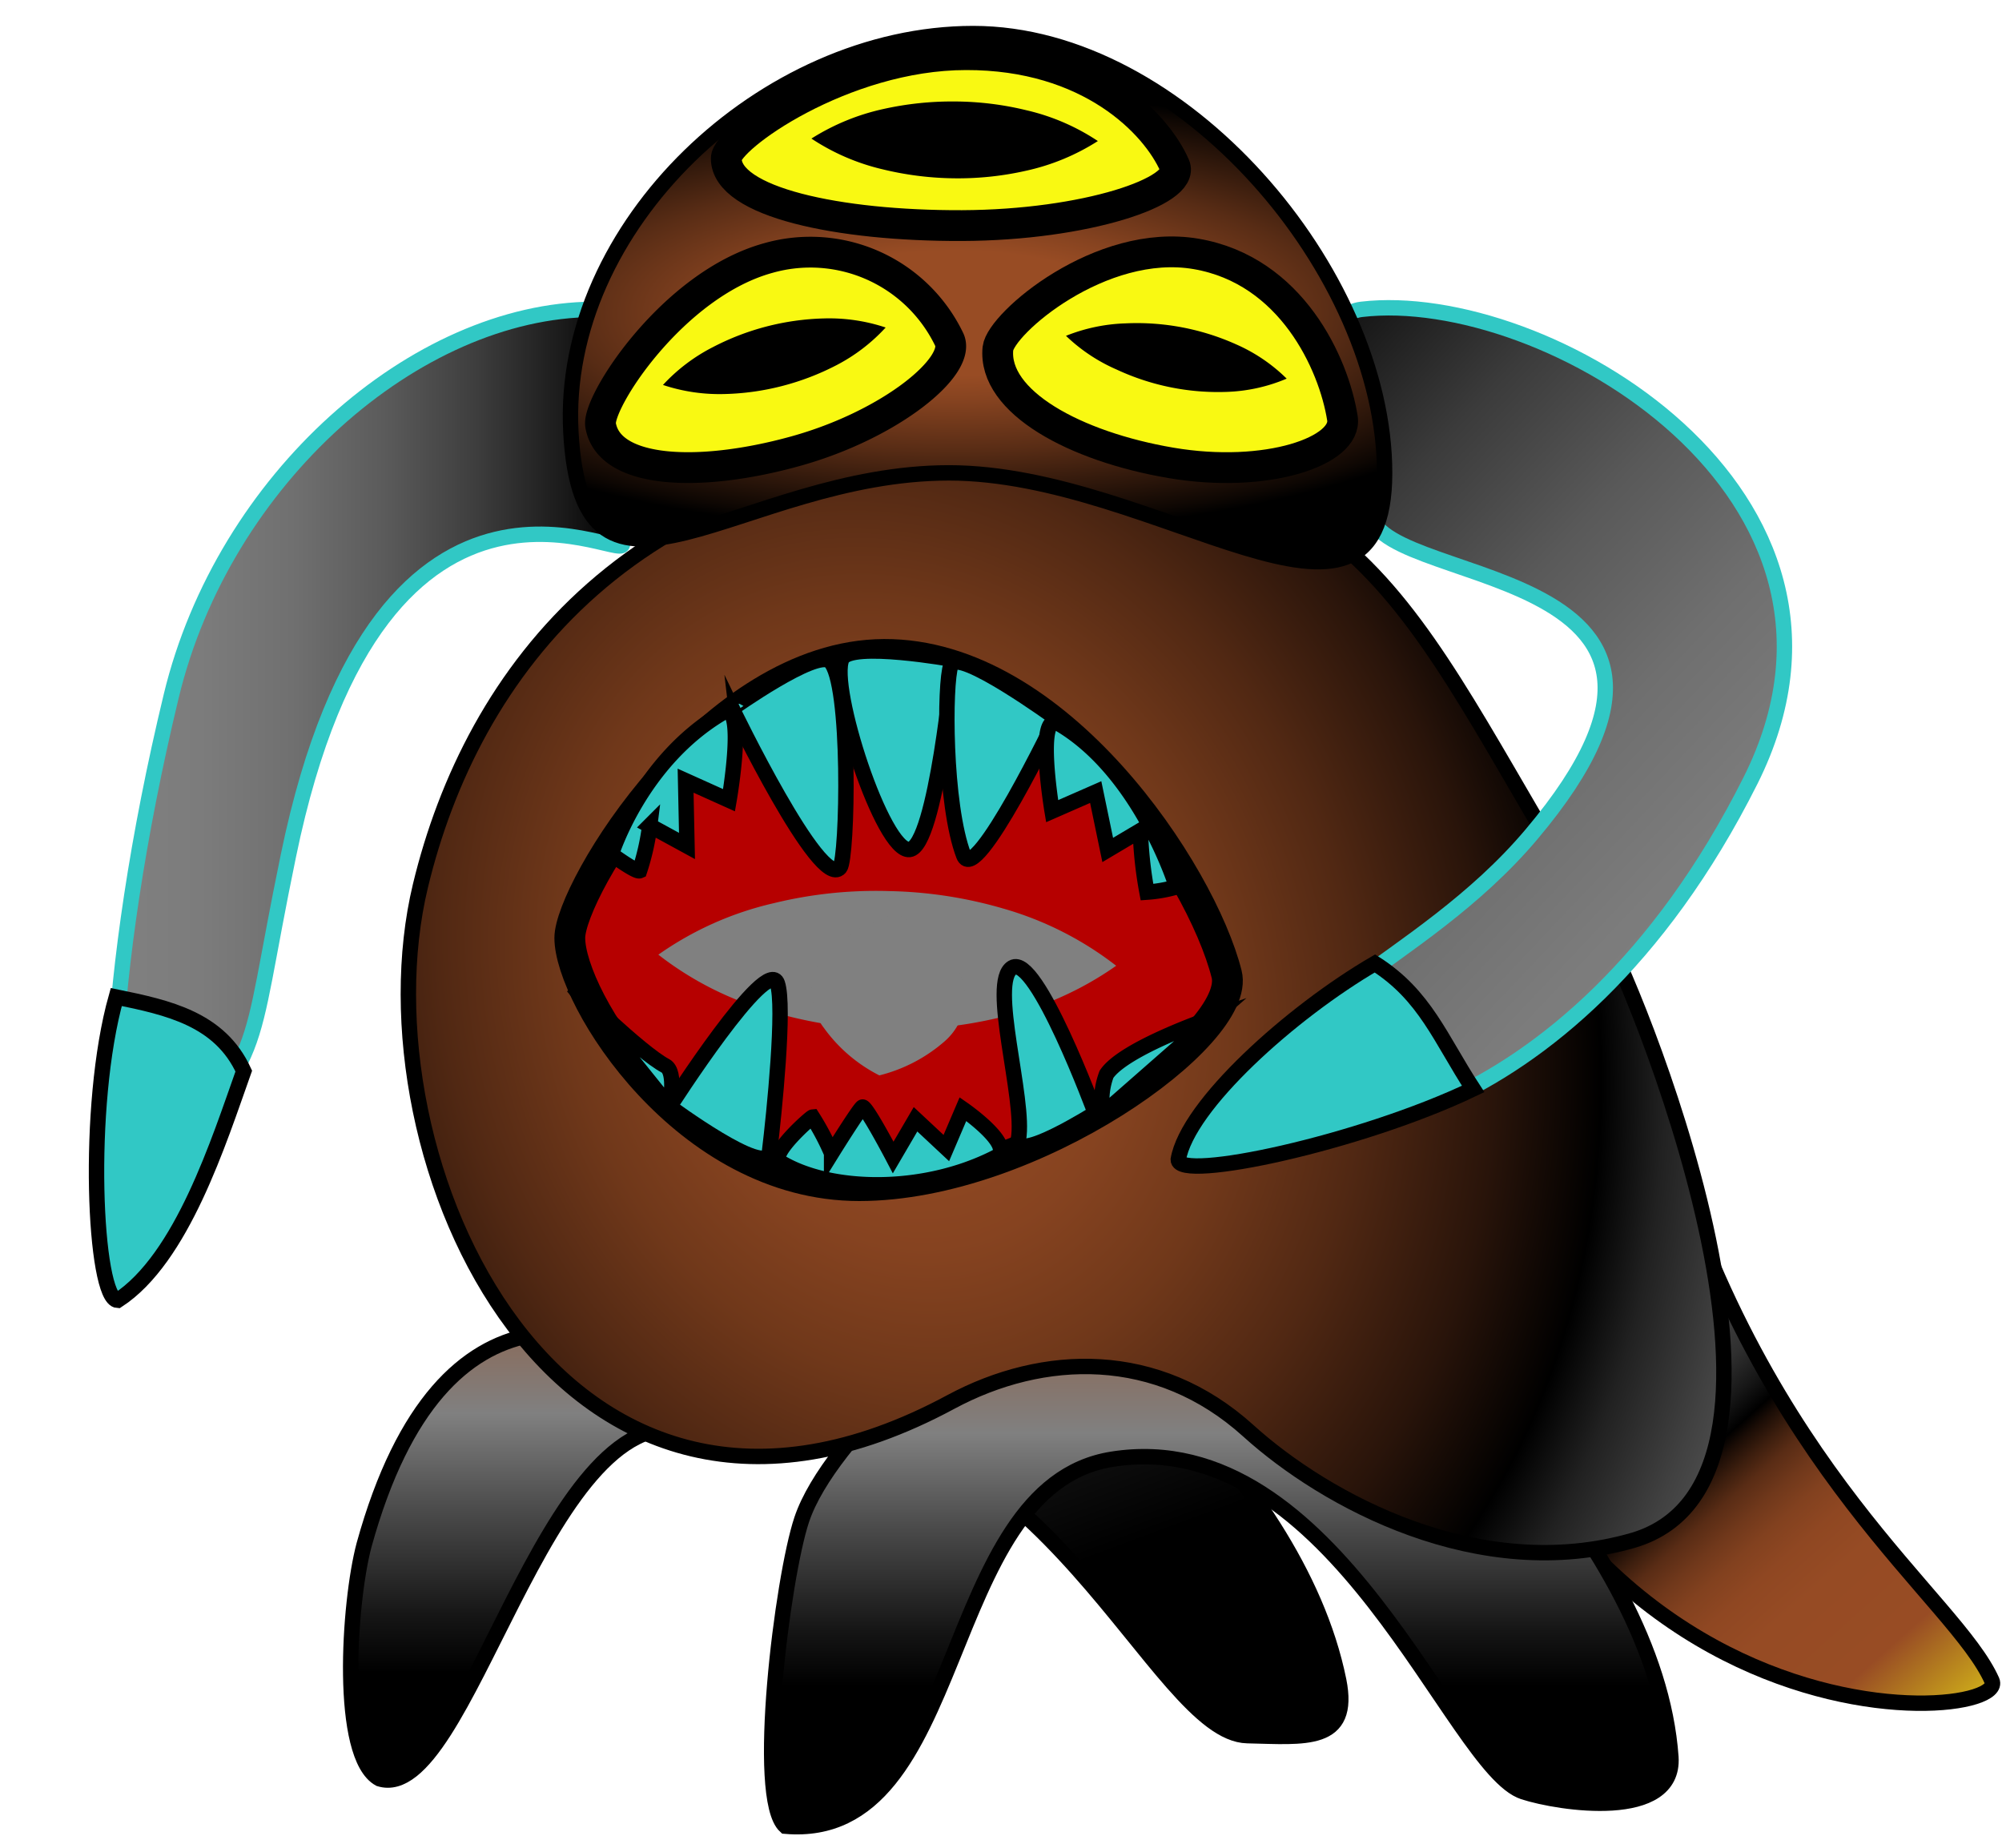 <svg xmlns="http://www.w3.org/2000/svg" xmlns:xlink="http://www.w3.org/1999/xlink" viewBox="0 0 130 120"><defs><style>.cls-1{fill:gray;}.cls-11,.cls-12,.cls-2,.cls-3,.cls-4,.cls-5,.cls-6,.cls-7,.cls-8{stroke:#000;}.cls-10,.cls-11,.cls-12,.cls-2,.cls-3,.cls-4,.cls-5,.cls-6,.cls-7,.cls-8,.cls-9{stroke-miterlimit:10;}.cls-2{fill:url(#Безымянный_градиент_183);}.cls-3{fill:url(#Безымянный_градиент_15);}.cls-4{fill:url(#Безымянный_градиент_147);}.cls-5{fill:url(#Безымянный_градиент_148);}.cls-6{fill:url(#Безымянный_градиент_133);}.cls-7{fill:#b60000;}.cls-12,.cls-7{stroke-width:2px;}.cls-8{fill:#31c8c5;}.cls-10,.cls-9{stroke:#31c8c5;}.cls-9{fill:url(#Безымянный_градиент_169);}.cls-10{fill:url(#Безымянный_градиент_119);}.cls-11{fill:url(#Безымянный_градиент_127);}.cls-12{fill:#f9f912;}</style><linearGradient id="Безымянный_градиент_183" x1="106.15" y1="95.15" x2="134.37" y2="123.77" gradientTransform="translate(4.37 -16.92) rotate(2.8)" gradientUnits="userSpaceOnUse"><stop offset="0.01" stop-color="#4d4d4d"/><stop offset="0.08" stop-color="#4a4a4a"/><stop offset="0.14" stop-color="#404040"/><stop offset="0.2" stop-color="#2f2f2f"/><stop offset="0.25" stop-color="#171717"/><stop offset="0.29"/><stop offset="0.31" stop-color="#1b0d06"/><stop offset="0.34" stop-color="#3c1e0e"/><stop offset="0.37" stop-color="#592c15"/><stop offset="0.41" stop-color="#70381b"/><stop offset="0.45" stop-color="#82411f"/><stop offset="0.5" stop-color="#8f4722"/><stop offset="0.57" stop-color="#964b24"/><stop offset="0.72" stop-color="#984c24"/><stop offset="1" stop-color="#f9f912"/></linearGradient><linearGradient id="Безымянный_градиент_15" x1="67.39" y1="102.54" x2="55.44" y2="70.47" gradientUnits="userSpaceOnUse"><stop offset="0"/><stop offset="0.15" stop-color="#0c0c0c"/><stop offset="0.43" stop-color="#2d2d2d"/><stop offset="0.8" stop-color="#616161"/><stop offset="1" stop-color="gray"/></linearGradient><linearGradient id="Безымянный_градиент_147" x1="79.27" y1="114.49" x2="79.27" y2="78.81" gradientUnits="userSpaceOnUse"><stop offset="0.14"/><stop offset="0.24" stop-color="#151515"/><stop offset="0.43" stop-color="#4b4b4b"/><stop offset="0.6" stop-color="gray"/><stop offset="1" stop-color="#984c24"/></linearGradient><linearGradient id="Безымянный_градиент_148" x1="35.34" y1="111.6" x2="35.34" y2="78.57" gradientUnits="userSpaceOnUse"><stop offset="0.09"/><stop offset="0.2" stop-color="#151515"/><stop offset="0.41" stop-color="#4b4b4b"/><stop offset="0.6" stop-color="gray"/><stop offset="1" stop-color="#984c24"/></linearGradient><radialGradient id="Безымянный_градиент_133" cx="58.43" cy="63.35" r="68.49" gradientTransform="matrix(0.29, 0.94, -0.79, 0.23, 91.53, -5.04)" gradientUnits="userSpaceOnUse"><stop offset="0" stop-color="#984c24"/><stop offset="0.12" stop-color="#934a23"/><stop offset="0.25" stop-color="#864320"/><stop offset="0.38" stop-color="#70381a"/><stop offset="0.52" stop-color="#512813"/><stop offset="0.67" stop-color="#29140a"/><stop offset="0.79"/><stop offset="0.86" stop-color="#212121"/><stop offset="0.95" stop-color="#414141"/><stop offset="0.99" stop-color="#4d4d4d"/></radialGradient><linearGradient id="Безымянный_градиент_169" x1="112" y1="65.84" x2="72.75" y2="28.67" gradientUnits="userSpaceOnUse"><stop offset="0" stop-color="gray"/><stop offset="0.16" stop-color="#7c7c7c"/><stop offset="0.34" stop-color="#6f6f6f"/><stop offset="0.53" stop-color="#595959"/><stop offset="0.72" stop-color="#3b3b3b"/><stop offset="0.91" stop-color="#141414"/><stop offset="0.99"/></linearGradient><linearGradient id="Безымянный_градиент_119" x1="7.4" y1="48.58" x2="40.42" y2="48.58" gradientUnits="userSpaceOnUse"><stop offset="0" stop-color="gray"/><stop offset="0.17" stop-color="#7c7c7c"/><stop offset="0.35" stop-color="#707070"/><stop offset="0.53" stop-color="#5b5b5b"/><stop offset="0.71" stop-color="#3e3e3e"/><stop offset="0.89" stop-color="#191919"/><stop offset="0.99"/></linearGradient><radialGradient id="Безымянный_градиент_127" cx="62.01" cy="20.97" r="40.09" gradientTransform="matrix(1, 0, 0, 0.36, -0.02, 12.78)" gradientUnits="userSpaceOnUse"><stop offset="0.28" stop-color="#984c24"/><stop offset="0.39" stop-color="#864320"/><stop offset="0.62" stop-color="#582c15"/><stop offset="0.94" stop-color="#0e0703"/><stop offset="0.99"/></radialGradient></defs><title>враги2 атака</title><g id="Слой_10" data-name="Слой 10"><path class="cls-1" d="M56.58,70.16a11.17,11.17,0,0,1-3.82-3.38A4.07,4.07,0,0,1,52,63.89a4,4,0,0,1,1.59-2.51,11.1,11.1,0,0,1,4.7-2,11.09,11.09,0,0,1,3.84,3.38,4,4,0,0,1,.73,2.89,4.06,4.06,0,0,1-1.6,2.51A11.29,11.29,0,0,1,56.58,70.16Z"/></g><g id="Слой_9" data-name="Слой 9"><path class="cls-2" d="M91,68.81c2.77-29,13.5-7.36,17.14,4.87,6.54,21.95,18.84,30.11,21.21,35.48C130.66,112.21,94.8,114.81,91,68.81Z"/><path class="cls-3" d="M86.93,109.14C84.13,95.31,68,82.9,62.93,80.89c-2-.8-12.75.77-20.18,2.2,3.1,2.61,5,5.31,7.53,8.75C67.93,91.05,75,112.59,81,112.72,84.72,112.8,87.75,113.22,86.93,109.14Z"/><path class="cls-4" d="M98.93,116.37c-4.64-1.51-12.17-23.92-26.73-21.6C60.79,96.59,62.93,119.63,51,118.6c-2-1.82-.19-16.18,1.06-19.91,1.81-5.42,11.23-13.4,15.06-15.6,1.41-.82,11.6-7.33,20.46-.12,3.51,2.86,19.94,17.1,20.92,31.15C108.76,118.27,101.26,117.13,98.93,116.37Z"/><path class="cls-5" d="M44.77,89.27c-4.83-2.92-16-7.51-21.13,11.07-1,3.76-1.64,13.72,1,15.18,5.64,1.77,10.7-24.73,20-22.63C50.57,94.22,47.15,90.71,44.77,89.27Z"/><path class="cls-6" d="M104,60.31C91.54,40.43,89.68,29.23,65.7,29.23c-24.67,0-35.11,14.63-38.4,28.3-4.23,17.58,8.87,47.3,34.44,33.52,6-3.23,13.42-3.47,19.32,1.87,5,4.53,15,10,25,7.11C119.63,96,105.71,63,104,60.31Z"/><path class="cls-7" d="M57.4,42.5C46.15,42.56,37,57.81,37,60.91,37,64.83,44.54,77,55.79,77s24.87-9.81,23.86-13.74C78,56.7,68.66,42.45,57.4,42.5Z"/><path class="cls-1" d="M72.48,62.72A21.4,21.4,0,0,1,65,66.06a28.37,28.37,0,0,1-7.46.79,27.87,27.87,0,0,1-7.4-1.14A21.19,21.19,0,0,1,42.75,62a21.25,21.25,0,0,1,7.52-3.35,27.87,27.87,0,0,1,7.45-.78A28.3,28.3,0,0,1,65.13,59,21.6,21.6,0,0,1,72.48,62.72Z"/><path class="cls-8" d="M43.48,71.87s6.36-9.94,7-8c.5,1.47-.2,8.37-.52,11C49.78,76.52,43.48,71.87,43.48,71.87Z"/><path class="cls-8" d="M54.67,42.79c-.84,1.82,2.66,12.58,4.39,12.38s2.85-12.34,2.85-12.34S55.21,41.62,54.67,42.79Z"/><path class="cls-8" d="M61.75,43.18c-.44,1.22-.44,9.08.83,12.38.76,2,6-8.91,6-8.91S62.19,42,61.75,43.18Z"/><path class="cls-8" d="M53.89,42.94c1.39,1.25,1.15,12.84.65,13.41-1.29,1.5-7-10.34-7-10.34S53,42.14,53.89,42.94Z"/><path class="cls-8" d="M66.13,74c.47-2.58-1.94-10.24-.39-11.16s5.38,9.45,5.38,9.45S65.85,75.61,66.13,74Z"/><path class="cls-8" d="M46.94,46.28c1.55-.91.4,5.69.4,5.69L44.52,50.7l.09,4.24-2.42-1.32a15.45,15.45,0,0,1-.66,2.93c-.23.1-1.83-1.07-1.83-1.07S41.58,49.43,46.94,46.28Z"/><path class="cls-8" d="M68.76,47c-1.55-.93-.44,5.68-.44,5.68l2.83-1.24.78,3.76,2.12-1.26a25.71,25.71,0,0,0,.43,4,9.23,9.23,0,0,0,1.92-.34S74.1,50.14,68.76,47Z"/><path class="cls-8" d="M50.65,75.46c3.17,1.94,9.25,2.12,14-.3,1.39-.7-2.12-3.13-2.12-3.13l-1.08,2.53-2-1.87L58,75.17s-1.78-3.4-2-3.27-2,3-2,3a16.6,16.6,0,0,0-1.24-2.35C52.65,72.56,49.89,75,50.65,75.46Z"/><path class="cls-8" d="M71.62,72.33a4.82,4.82,0,0,1,.23-2.56c1.13-1.7,6.86-3.66,6.86-3.66Z"/><path class="cls-8" d="M43.48,71.87s.47-2.26-.27-2.65c-1.63-.86-6-5.15-6-5.15Z"/><path class="cls-9" d="M89,33c-.63,5.32,25.76,3,10.46,21.17C92.19,62.82,81,65.89,81.87,72.33c1.25,2.92,19.9,2.09,31.8-21.64,9.36-18.68-13.41-32-25.26-30.6C84.28,20.57,89.3,30.58,89,33Z"/><path class="cls-8" d="M89.28,62.57c-5.44,3.17-12.17,9.21-12.77,12.74,0,1.45,11.81-1.07,19.15-4.59C93.52,67.44,92.55,64.65,89.28,62.57Z"/><path class="cls-10" d="M40.38,35.21c1,1.95-15.55-9.23-21.65,20.35-2.9,14-1.18,12.11-9.37,21.32-3,2-2.66-13.38,1.76-31.68C14.52,31.09,27,20.15,38.55,20.09,41.81,20.08,35.49,25.73,40.38,35.21Z"/><path class="cls-8" d="M7.55,64.75c-2,7.09-1.42,19.62.09,19.7,4.18-2.72,6.57-10.34,8.19-14.89C14.28,66.18,10.93,65.44,7.55,64.75Z"/><path class="cls-11" d="M37.07,28.06C36.35,14.73,49.63,2.18,63.19,2.18S89.91,17.73,89.91,30.71s-14.73,0-28.29,0S37.81,41.94,37.07,28.06Z"/><path class="cls-12" d="M62.73,3.55c-8,0-15.58,5.43-15.57,6.74,0,2.83,7.27,4.39,15.31,4.36S77,12.41,76.28,10.76C75.08,8,70.77,3.53,62.73,3.55Z"/><path d="M52.69,9a14.54,14.54,0,0,1,4.67-1.92A20.58,20.58,0,0,1,62,6.59a20,20,0,0,1,4.65.57,14.08,14.08,0,0,1,4.64,2,14.35,14.35,0,0,1-4.67,1.93,20,20,0,0,1-4.66.49A20.56,20.56,0,0,1,57.33,11,14.26,14.26,0,0,1,52.69,9Z"/><path class="cls-12" d="M49.88,16.76C43.66,18.48,38.75,26.14,39,27.61c.53,3.17,6.41,3.42,12.63,1.7s10.87-5.57,10-7.28A10,10,0,0,0,49.88,16.76Z"/><path d="M43.05,25a11.56,11.56,0,0,1,3.23-2.45,16.5,16.5,0,0,1,7.23-1.87,11.58,11.58,0,0,1,4,.59,11.52,11.52,0,0,1-3.22,2.46,16.68,16.68,0,0,1-3.51,1.34,16.53,16.53,0,0,1-3.73.52A11.62,11.62,0,0,1,43.05,25Z"/><path class="cls-12" d="M77.67,16.49C71.47,15.43,65,21,64.8,22.63c-.34,3.47,5,6.37,11.23,7.43s11.48-.77,11.14-2.9C86.61,23.61,83.86,17.55,77.67,16.49Z"/><path d="M69.22,21.81A11.36,11.36,0,0,1,73.1,21a15.74,15.74,0,0,1,7.16,1.36,10.9,10.9,0,0,1,3.29,2.23,10.86,10.86,0,0,1-3.88.86A15.58,15.58,0,0,1,72.51,24,11.17,11.17,0,0,1,69.22,21.81Z"/><path class="cls-1" d="M57.1,69.84a10,10,0,0,1-3.59-3.07,3.78,3.78,0,0,1,.59-5.24,10.16,10.16,0,0,1,4.2-2.17,10.12,10.12,0,0,1,3.61,3.07,4,4,0,0,1,.76,2.74,4,4,0,0,1-1.38,2.5A10.18,10.18,0,0,1,57.1,69.84Z"/></g></svg>